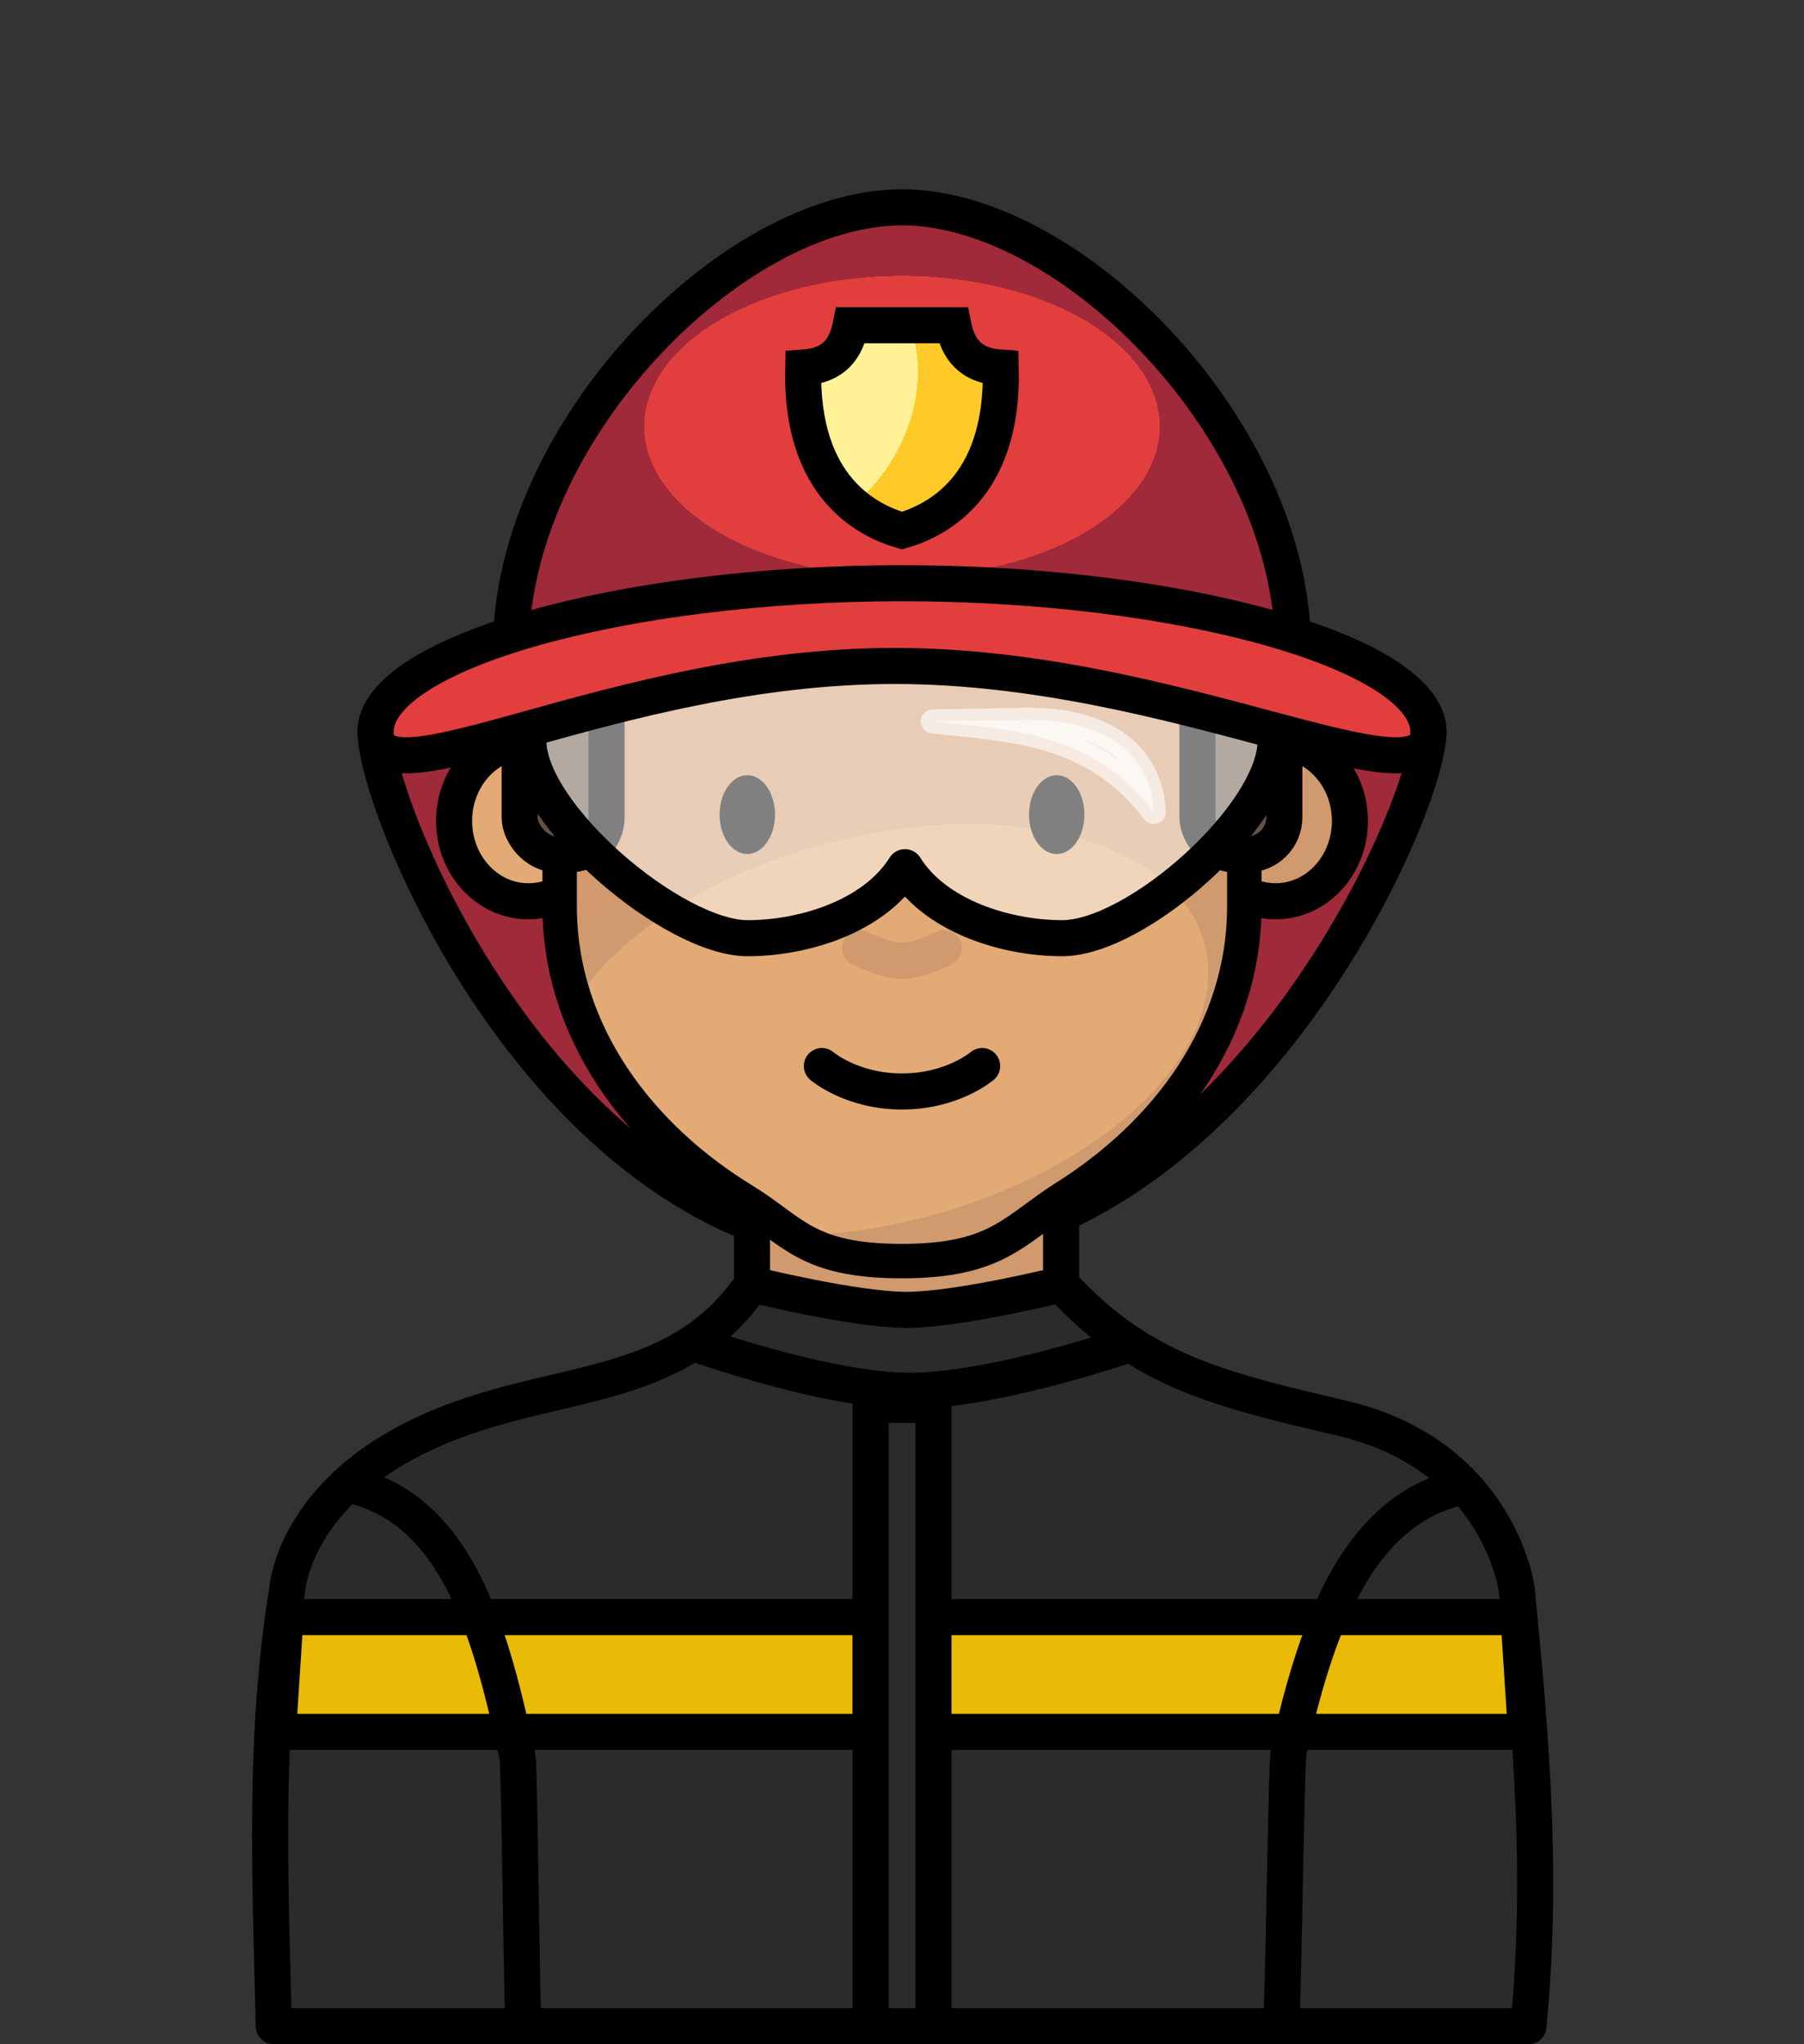 <?xml version="1.0" encoding="UTF-8" standalone="no"?>
<svg
   xmlns:dc="http://purl.org/dc/elements/1.1/"
   xmlns:cc="http://creativecommons.org/ns#"
   xmlns:rdf="http://www.w3.org/1999/02/22-rdf-syntax-ns#"
   xmlns:svg="http://www.w3.org/2000/svg"
   xmlns="http://www.w3.org/2000/svg"
   xmlns:xlink="http://www.w3.org/1999/xlink"
   xmlns:sodipodi="http://sodipodi.sourceforge.net/DTD/sodipodi-0.dtd"
   xmlns:inkscape="http://www.inkscape.org/namespaces/inkscape"
   sodipodi:docname="fireman.svg"
   inkscape:version="1.0 (4035a4fb49, 2020-05-01)"
   id="svg3147"
   version="1.1"
   viewBox="0 0 150 170"
   height="170mm"
   width="150mm">
  <rect x="0" y="0" width="150" height="170" fill="#333333" stroke="none"/>
  <defs
     id="defs3141">
    <pattern
       id="carreau-pt"
       patternTransform="translate(-2054.333,1959.279)"
       height="7.611"
       width="8.713"
       patternUnits="userSpaceOnUse">
      <rect
         y="6.2746067e-06"
         x="-2.2737368e-13"
         height="7.611"
         width="8.713"
         id="rect119919"
         style="fill:#800000;fill-opacity:1;stroke:none;stroke-width:1.086;stroke-linecap:round;stroke-linejoin:round;stroke-miterlimit:4;stroke-dasharray:none;stop-color:#000000" />
      <path
         id="path119921"
         d="M 3.075,7.611 V 0"
         style="fill:#800000;stroke:#c11a1a;stroke-width:1.81;stroke-linecap:butt;stroke-linejoin:miter;stroke-miterlimit:4;stroke-dasharray:none;stroke-opacity:1" />
      <path
         id="path119923"
         d="M 1.3287401e-5,4.79 H 8.713"
         style="fill:#c11a1a;fill-opacity:1;stroke:#c11a1a;stroke-width:1.81;stroke-linecap:butt;stroke-linejoin:miter;stroke-miterlimit:4;stroke-dasharray:none;stroke-opacity:1" />
    </pattern>
    <pattern
       id="pattern115842"
       patternTransform="translate(-1862,1832)"
       height="85"
       width="85"
       patternUnits="userSpaceOnUse">
      <rect
         y="0"
         x="3.4178149e-05"
         height="85"
         width="85"
         id="rect104700"
         style="fill:#800000;fill-opacity:1;stroke:none;stroke-width:11.339;stroke-linecap:round;stroke-linejoin:round;stroke-miterlimit:4;stroke-dasharray:none;stop-color:#000000" />
      <path
         id="path104779"
         d="M 30,85 V 1.0187008e-5"
         style="fill:#800000;stroke:#c11a1a;stroke-width:18.898;stroke-linecap:butt;stroke-linejoin:miter;stroke-miterlimit:4;stroke-dasharray:none;stroke-opacity:1" />
      <path
         id="path107256"
         d="M 0,53.5 H 85"
         style="fill:#c11a1a;fill-opacity:1;stroke:#c11a1a;stroke-width:18.898;stroke-linecap:butt;stroke-linejoin:miter;stroke-miterlimit:4;stroke-dasharray:none;stroke-opacity:1" />
    </pattern>
    <radialGradient
       gradientUnits="userSpaceOnUse"
       gradientTransform="matrix(0.331,0.003,-0.002,0.192,-1384.733,573.428)"
       r="195.663"
       fy="602.332"
       fx="-391.231"
       cy="602.332"
       cx="-391.231"
       id="radialGradient23876-5-93-5-0"
       xlink:href="#linearGradient228518"
       inkscape:collect="always" />
    <linearGradient
       inkscape:collect="always"
       id="linearGradient228518">
      <stop
         style="stop-color:#e4aa76;stop-opacity:1"
         offset="0"
         id="stop228510" />
      <stop
         id="stop228512"
         offset="0.707"
         style="stop-color:#e2aa75;stop-opacity:1" />
      <stop
         id="stop228514"
         offset="0.707"
         style="stop-color:#d09a6f;stop-opacity:1" />
      <stop
         style="stop-color:#d1996c;stop-opacity:1"
         offset="1"
         id="stop228516" />
    </linearGradient>
    <radialGradient
       inkscape:collect="always"
       xlink:href="#linearGradient228518"
       id="radialGradient2555-1"
       gradientUnits="userSpaceOnUse"
       gradientTransform="matrix(1.284,-0.343,0.203,0.731,-1276.264,443.604)"
       cx="-213.118"
       cy="165.418"
       fx="-213.118"
       fy="165.418"
       r="29.964" />
    <radialGradient
       gradientUnits="userSpaceOnUse"
       gradientTransform="matrix(1,0,0,0.584,0,244.281)"
       r="34.018"
       fy="587.594"
       fx="-1514.256"
       cy="587.594"
       cx="-1514.256"
       id="radialGradient5059"
       xlink:href="#linearGradient5069"
       inkscape:collect="always" />
    <linearGradient
       inkscape:collect="always"
       id="linearGradient5069">
      <stop
         style="stop-color:#e23e3e;stop-opacity:1"
         offset="0"
         id="stop5061" />
      <stop
         id="stop5063"
         offset="0.63"
         style="stop-color:#e23e3e;stop-opacity:1" />
      <stop
         id="stop5065"
         offset="0.63"
         style="stop-color:#a02a39;stop-opacity:1" />
      <stop
         style="stop-color:#9f2a39;stop-opacity:1"
         offset="1"
         id="stop5067" />
    </linearGradient>
    <radialGradient
       gradientUnits="userSpaceOnUse"
       gradientTransform="matrix(1.056,0.568,-0.738,1.372,525.65,654.041)"
       r="10.349"
       fy="583.914"
       fx="-1531.501"
       cy="583.914"
       cx="-1531.501"
       id="radialGradient5133"
       xlink:href="#linearGradient1381"
       inkscape:collect="always" />
    <linearGradient
       id="linearGradient1381"
       inkscape:collect="always">
      <stop
         id="stop1377"
         offset="0"
         style="stop-color:#fff296;stop-opacity:1" />
      <stop
         style="stop-color:#fff296;stop-opacity:1"
         offset="0.721"
         id="stop3359" />
      <stop
         id="stop3361"
         offset="0.721"
         style="stop-color:#ffca28;stop-opacity:1" />
      <stop
         id="stop1379"
         offset="1"
         style="stop-color:#ffca28;stop-opacity:1" />
    </linearGradient>
  </defs>
  <sodipodi:namedview
     inkscape:snap-smooth-nodes="true"
     inkscape:object-paths="true"
     inkscape:window-maximized="1"
     inkscape:window-y="-8"
     inkscape:window-x="-8"
     inkscape:window-height="1017"
     inkscape:window-width="1920"
     showgrid="false"
     inkscape:document-rotation="0"
     inkscape:current-layer="layer1"
     inkscape:document-units="mm"
     inkscape:cy="424.78047"
     inkscape:cx="46.623078"
     inkscape:zoom="0.98994949"
     inkscape:pageshadow="2"
     inkscape:pageopacity="0.0"
     borderopacity="1.0"
     bordercolor="#666666"
     pagecolor="#ffffff"
     id="base" />
  <g
     id="layer1"
     inkscape:groupmode="layer"
     inkscape:label="Calque 1">
    <g
       id="g5191"
       style="mix-blend-mode:normal"
       transform="translate(1589.256,-551.976)">
      <path
         id="path4926"
         style="color:#000000;overflow:visible;fill:#9f2a39;fill-opacity:1;stroke:#000000;stroke-width:3;stroke-linecap:round;stroke-linejoin:round;stroke-miterlimit:4;stroke-dasharray:none;stop-color:#000000"
         d="m -1470.485,612.841 c 0,6.537 -16.225,43.2 -44.378,43.2 -28.153,0 -43.164,-36.663 -43.164,-43.2 0,-6.537 20.474,-11.836 43.771,-11.836 23.297,0 43.771,5.299 43.771,11.836"
         sodipodi:nodetypes="czssc" />
      <ellipse
         style="color:#000000;overflow:visible;mix-blend-mode:normal;fill:#e3aa75;fill-opacity:1;stroke:#000000;stroke-width:3;stroke-linecap:round;stroke-miterlimit:4;stroke-dasharray:none;stroke-opacity:1;stop-color:#000000"
         id="path861-2-70-6-4-5"
         cx="-1545.324"
         cy="620.248"
         rx="6.176"
         ry="6.679" />
      <path
         sodipodi:nodetypes="cccccccsccc"
         d="m -1526.729,644.462 v 14.325 c -5.824,8.507 -14.888,9.956 -24.19,13.267 -13.88,4.94 -13.392,12.097 -13.392,12.097 v 16.325 h 100.111 v -16.325 c 0,0 -0.371,-9.014 -13.392,-12.097 -10.082,-2.387 -16.719,-5.952 -23.435,-13.267 v -14.325 z"
         style="mix-blend-mode:normal;fill:url(#radialGradient23876-5-93-5-0);fill-opacity:1;stroke:#000000;stroke-width:3;stroke-linecap:round;stroke-linejoin:round;stroke-miterlimit:4;stroke-dasharray:none;stroke-opacity:1;stop-color:#000000"
         id="rect8920-8-3-6-9" />
      <ellipse
         ry="6.679"
         rx="6.176"
         cy="620.248"
         cx="-1483.188"
         id="path861-0-6-5-2-3-6"
         style="color:#000000;overflow:visible;mix-blend-mode:normal;fill:#d09a6e;fill-opacity:1;stroke:#000000;stroke-width:3;stroke-linecap:round;stroke-miterlimit:4;stroke-dasharray:none;stroke-opacity:1;stop-color:#000000" />
      <path
         sodipodi:nodetypes="sssszssss"
         d="m -1514.256,584.706 c 15.769,0 28.464,12.695 28.464,28.464 v 14.157 c 0,10.443 -6.515,18.943 -14.875,24.209 -4.264,2.686 -5.627,5.314 -13.59,5.314 -7.962,0 -9.047,-2.534 -13.203,-5.074 -8.528,-5.212 -15.262,-13.846 -15.262,-24.449 v -14.157 c 0,-15.769 12.695,-28.464 28.464,-28.464 z"
         style="mix-blend-mode:normal;fill:url(#radialGradient2555-1);fill-opacity:1;stroke:#000000;stroke-width:2.863;stroke-linecap:round;stroke-linejoin:round;stop-color:#000000"
         id="rect1621-9-52-9-8" />
      <path
         sodipodi:nodetypes="czc"
         id="path2252-47-2-7-4"
         d="m -1520.918,640.628 c 0,0 2.461,2.117 6.662,2.117 4.201,0 6.662,-2.117 6.662,-2.117"
         style="mix-blend-mode:normal;fill:none;stroke:#000000;stroke-width:3;stroke-linecap:round;stroke-linejoin:miter;stroke-miterlimit:4;stroke-dasharray:none;stroke-opacity:1" />
      <path
         sodipodi:nodetypes="czc"
         id="path2252-4-5-4-00-6"
         d="m -1517.743,630.832 c 0,0 2.103,1.058 3.487,1.058 1.384,0 3.487,-1.058 3.487,-1.058"
         style="mix-blend-mode:normal;fill:none;fill-opacity:1;stroke:#d09a6e;stroke-width:3;stroke-linecap:round;stroke-linejoin:miter;stroke-miterlimit:4;stroke-dasharray:none;stroke-opacity:1" />
      <g
         style="mix-blend-mode:normal"
         transform="translate(-1304.52,478.571)"
         id="g2407-6-9-9-8">
        <path
           d="m -220.299,141.149 a 2.301,3.274 0 0 1 -2.279,3.274 2.301,3.274 0 0 1 -2.323,-3.21 2.301,3.274 0 0 1 2.234,-3.336 2.301,3.274 0 0 1 2.367,3.145"
           style="color:#000000;overflow:visible;fill:#000000;fill-opacity:1;stroke:none;stroke-width:3;stroke-linecap:round;stroke-linejoin:round;stroke-miterlimit:4;stroke-dasharray:none;stroke-opacity:1;stop-color:#000000"
           id="path984-6-3-5-2-2"
           sodipodi:type="arc"
           sodipodi:cx="-222.59987"
           sodipodi:cy="141.14864"
           sodipodi:rx="2.3012009"
           sodipodi:ry="3.2740517"
           sodipodi:start="0"
           sodipodi:end="6.2442187"
           sodipodi:open="true"
           sodipodi:arc-type="arc" />
        <path
           d="m -194.571,141.149 a 2.301,3.274 0 0 1 -2.279,3.274 2.301,3.274 0 0 1 -2.323,-3.21 2.301,3.274 0 0 1 2.234,-3.336 2.301,3.274 0 0 1 2.367,3.145"
           sodipodi:arc-type="arc"
           sodipodi:open="true"
           sodipodi:end="6.2442187"
           sodipodi:start="0"
           sodipodi:ry="3.2740517"
           sodipodi:rx="2.3012009"
           sodipodi:cy="141.14864"
           sodipodi:cx="-196.87254"
           sodipodi:type="arc"
           id="path984-3-2-8-6-61-1"
           style="color:#000000;overflow:visible;fill:#000000;fill-opacity:1;stroke:none;stroke-width:3;stroke-linecap:round;stroke-linejoin:round;stroke-miterlimit:4;stroke-dasharray:none;stroke-opacity:1;stop-color:#000000" />
      </g>
      <g
         style="mix-blend-mode:normal"
         transform="translate(-484.454,219.201)"
         id="g2346-5">
        <rect
           style="color:#000000;overflow:visible;opacity:1;fill:#665242;fill-opacity:1;stroke:#000000;stroke-width:3;stroke-linecap:round;stroke-linejoin:round;stroke-miterlimit:4;stroke-dasharray:none;stop-color:#000000"
           id="rect2327-8"
           width="7.223"
           height="19.942"
           x="-1061.592"
           y="383.884"
           ry="3.08" />
        <rect
           ry="3.08"
           y="383.884"
           x="-1005.235"
           height="19.942"
           width="7.223"
           id="rect2327-1-3"
           style="color:#000000;overflow:visible;opacity:1;fill:#665242;fill-opacity:1;stroke:#000000;stroke-width:3;stroke-linecap:round;stroke-linejoin:round;stroke-miterlimit:4;stroke-dasharray:none;stop-color:#000000" />
      </g>
      <g
         transform="matrix(1.054,0,0,1.054,-1307.158,486.82)"
         id="g66903-6-0-4-2"
         style="mix-blend-mode:normal;stroke-width:2.846;stroke-miterlimit:4;stroke-dasharray:none">
        <path
           id="path66722-4-3-8-5"
           d="m -185.872,115.072 h 5.292"
           style="fill:none;stroke:#000000;stroke-width:2.846;stroke-linecap:round;stroke-linejoin:round;stroke-miterlimit:4;stroke-dasharray:none;stroke-opacity:1" />
        <path
           id="path66722-1-5-7-1-9"
           d="m -212.295,115.072 h 5.292"
           style="fill:none;stroke:#000000;stroke-width:2.846;stroke-linecap:round;stroke-linejoin:round;stroke-miterlimit:4;stroke-dasharray:none;stroke-opacity:1" />
      </g>
      <path
         id="rect1621-9-52-9-6-8"
         style="mix-blend-mode:normal;fill:url(#radialGradient5059);fill-opacity:1;stroke:#000000;stroke-width:3;stroke-linecap:round;stroke-linejoin:round;stroke-miterlimit:4;stroke-dasharray:none;stop-color:#000000"
         d="m -1514.256,569.218 c 14.152,0 32.518,18.736 32.518,36.751 h -65.036 c 0,-18.015 18.366,-36.751 32.518,-36.751 z"
         sodipodi:nodetypes="zccz" />
      <path
         sodipodi:nodetypes="ccccccsczcc"
         d="m -1526.729,658.787 c -5.824,8.507 -14.888,7.839 -24.19,11.15 -13.88,4.94 -14.45,14.214 -14.45,14.214 -1.995,12.272 -1.41,23.977 -1.122,36.325 h 104.323 c 1.222,-12.55 0.234,-23.918 -0.972,-36.325 0,0 -1.43,-11.131 -14.45,-14.214 -10.082,-2.387 -16.719,-3.835 -23.435,-11.15 0,0 -8.51,2.117 -12.851,2.117 -4.341,0 -12.851,-2.117 -12.851,-2.117 z"
         style="mix-blend-mode:normal;fill:#2b2b2b;fill-opacity:1;stroke:#000000;stroke-width:3;stroke-linecap:round;stroke-linejoin:round;stroke-miterlimit:4;stroke-dasharray:none;stroke-opacity:1;stop-color:#000000"
         id="rect8920-8-1-0-9" />
      <path
         id="path4984"
         style="fill:url(#radialGradient5133);fill-opacity:1;fill-rule:evenodd;stroke:#000000;stroke-width:3;stroke-linecap:butt;stroke-linejoin:miter;stroke-miterlimit:4;stroke-dasharray:none;stroke-opacity:1"
         d="m -1518.523,579.026 c -0.379,1.891 -1.321,3.351 -3.947,3.524 -0.249,10.068 5.472,12.754 8.213,13.551 2.741,-0.797 8.463,-3.484 8.214,-13.551 -2.625,-0.173 -3.568,-1.633 -3.947,-3.524 h -4.267 z" />
      <path
         sodipodi:nodetypes="czc"
         id="path752867-6-2"
         d="m -1531.647,663.646 c 0,0 11.009,3.986 18.078,3.986 7.069,0 18.298,-3.895 18.298,-3.895"
         style="mix-blend-mode:normal;fill:#2b2b2b;fill-opacity:1;stroke:#000000;stroke-width:3;stroke-linecap:round;stroke-linejoin:miter;stroke-miterlimit:4;stroke-dasharray:none;stroke-opacity:1" />
      <path
         id="rect5002"
         style="color:#000000;overflow:visible;fill:#e9bb06;fill-opacity:1;stroke:#000000;stroke-width:3;stroke-linecap:round;stroke-linejoin:round;stroke-miterlimit:4;stroke-dasharray:none;stop-color:#000000"
         d="m -1565.52,686.458 h 102.527 l 0.619,9.542 h -103.764 z"
         sodipodi:nodetypes="ccccc" />
      <path
         sodipodi:nodetypes="csc"
         id="path71939-6-9-2-9-1"
         d="m -1560.42,675.421 c 9.489,1.898 12.161,13.312 14.194,22.675 0.176,0.811 0.347,21.607 0.518,22.379"
         style="mix-blend-mode:normal;fill:none;fill-opacity:1;stroke:#000000;stroke-width:3;stroke-linecap:round;stroke-linejoin:round;stroke-miterlimit:4;stroke-dasharray:none;stroke-opacity:1" />
      <path
         sodipodi:nodetypes="csc"
         id="path71939-0-6-8-2-2-8"
         d="m -1467.494,675.575 c -9.284,1.857 -12.488,12.699 -14.597,21.916 -0.233,1.02 -0.453,22.02 -0.666,22.985"
         style="mix-blend-mode:normal;fill:none;fill-opacity:1;stroke:#000000;stroke-width:3;stroke-linecap:round;stroke-linejoin:round;stroke-miterlimit:4;stroke-dasharray:none;stroke-opacity:1" />
      <rect
         style="mix-blend-mode:normal;fill:#2b2b2b;fill-opacity:1;stroke:#000000;stroke-width:3;stroke-linecap:round;stroke-linejoin:round;stroke-miterlimit:4;stroke-dasharray:none;stroke-opacity:1;stop-color:#000000"
         id="rect753627-3"
         width="5.233"
         height="51.664"
         x="-1516.873"
         y="668.812" />
      <path
         sodipodi:nodetypes="csscsscc"
         d="m -1527.09,607.06 c -6.188,0 -18.234,0.322 -18.234,6.51 0,6.188 12.046,16.427 18.234,16.427 4.687,0 10.523,-1.82 13.078,-5.906 2.555,4.086 8.392,5.906 13.079,5.906 6.188,0 17.745,-10.239 17.745,-16.427 0,-6.188 -11.557,-6.51 -17.745,-6.51 z"
         style="mix-blend-mode:normal;fill:#ffffff;fill-opacity:0.5;stroke:#000000;stroke-width:3;stroke-linecap:round;stroke-linejoin:round;stop-color:#000000"
         id="path215929-3-4" />
      <path
         style="opacity:0.6;mix-blend-mode:normal;fill:#ffffff;stroke:#ffffff;stroke-width:2;stroke-linecap:round;stroke-linejoin:round;stroke-miterlimit:4;stroke-dasharray:none;stroke-opacity:1"
         d="m -1511.692,611.97 7.939,-0.139 c 7.634,0 10.288,3.9 10.433,7.674 -5.034,-6.66 -11.806,-6.816 -18.372,-7.535 z"
         id="path745430-2"
         sodipodi:nodetypes="cccc" />
      <path
         sodipodi:nodetypes="csssc"
         d="m -1470.485,612.841 c 0,6.537 -21.081,-5.484 -44.378,-5.484 -23.297,0 -43.164,12.02 -43.164,5.484 0,-6.537 20.474,-12.365 43.771,-12.365 23.297,0 43.771,5.828 43.771,12.365"
         style="color:#000000;overflow:visible;mix-blend-mode:normal;fill:#e23e3e;fill-opacity:1;stroke:#000000;stroke-width:3;stroke-linecap:round;stroke-linejoin:round;stroke-miterlimit:4;stroke-dasharray:none;stop-color:#000000"
         id="path4926-1" />
    </g>
  </g>
</svg>
